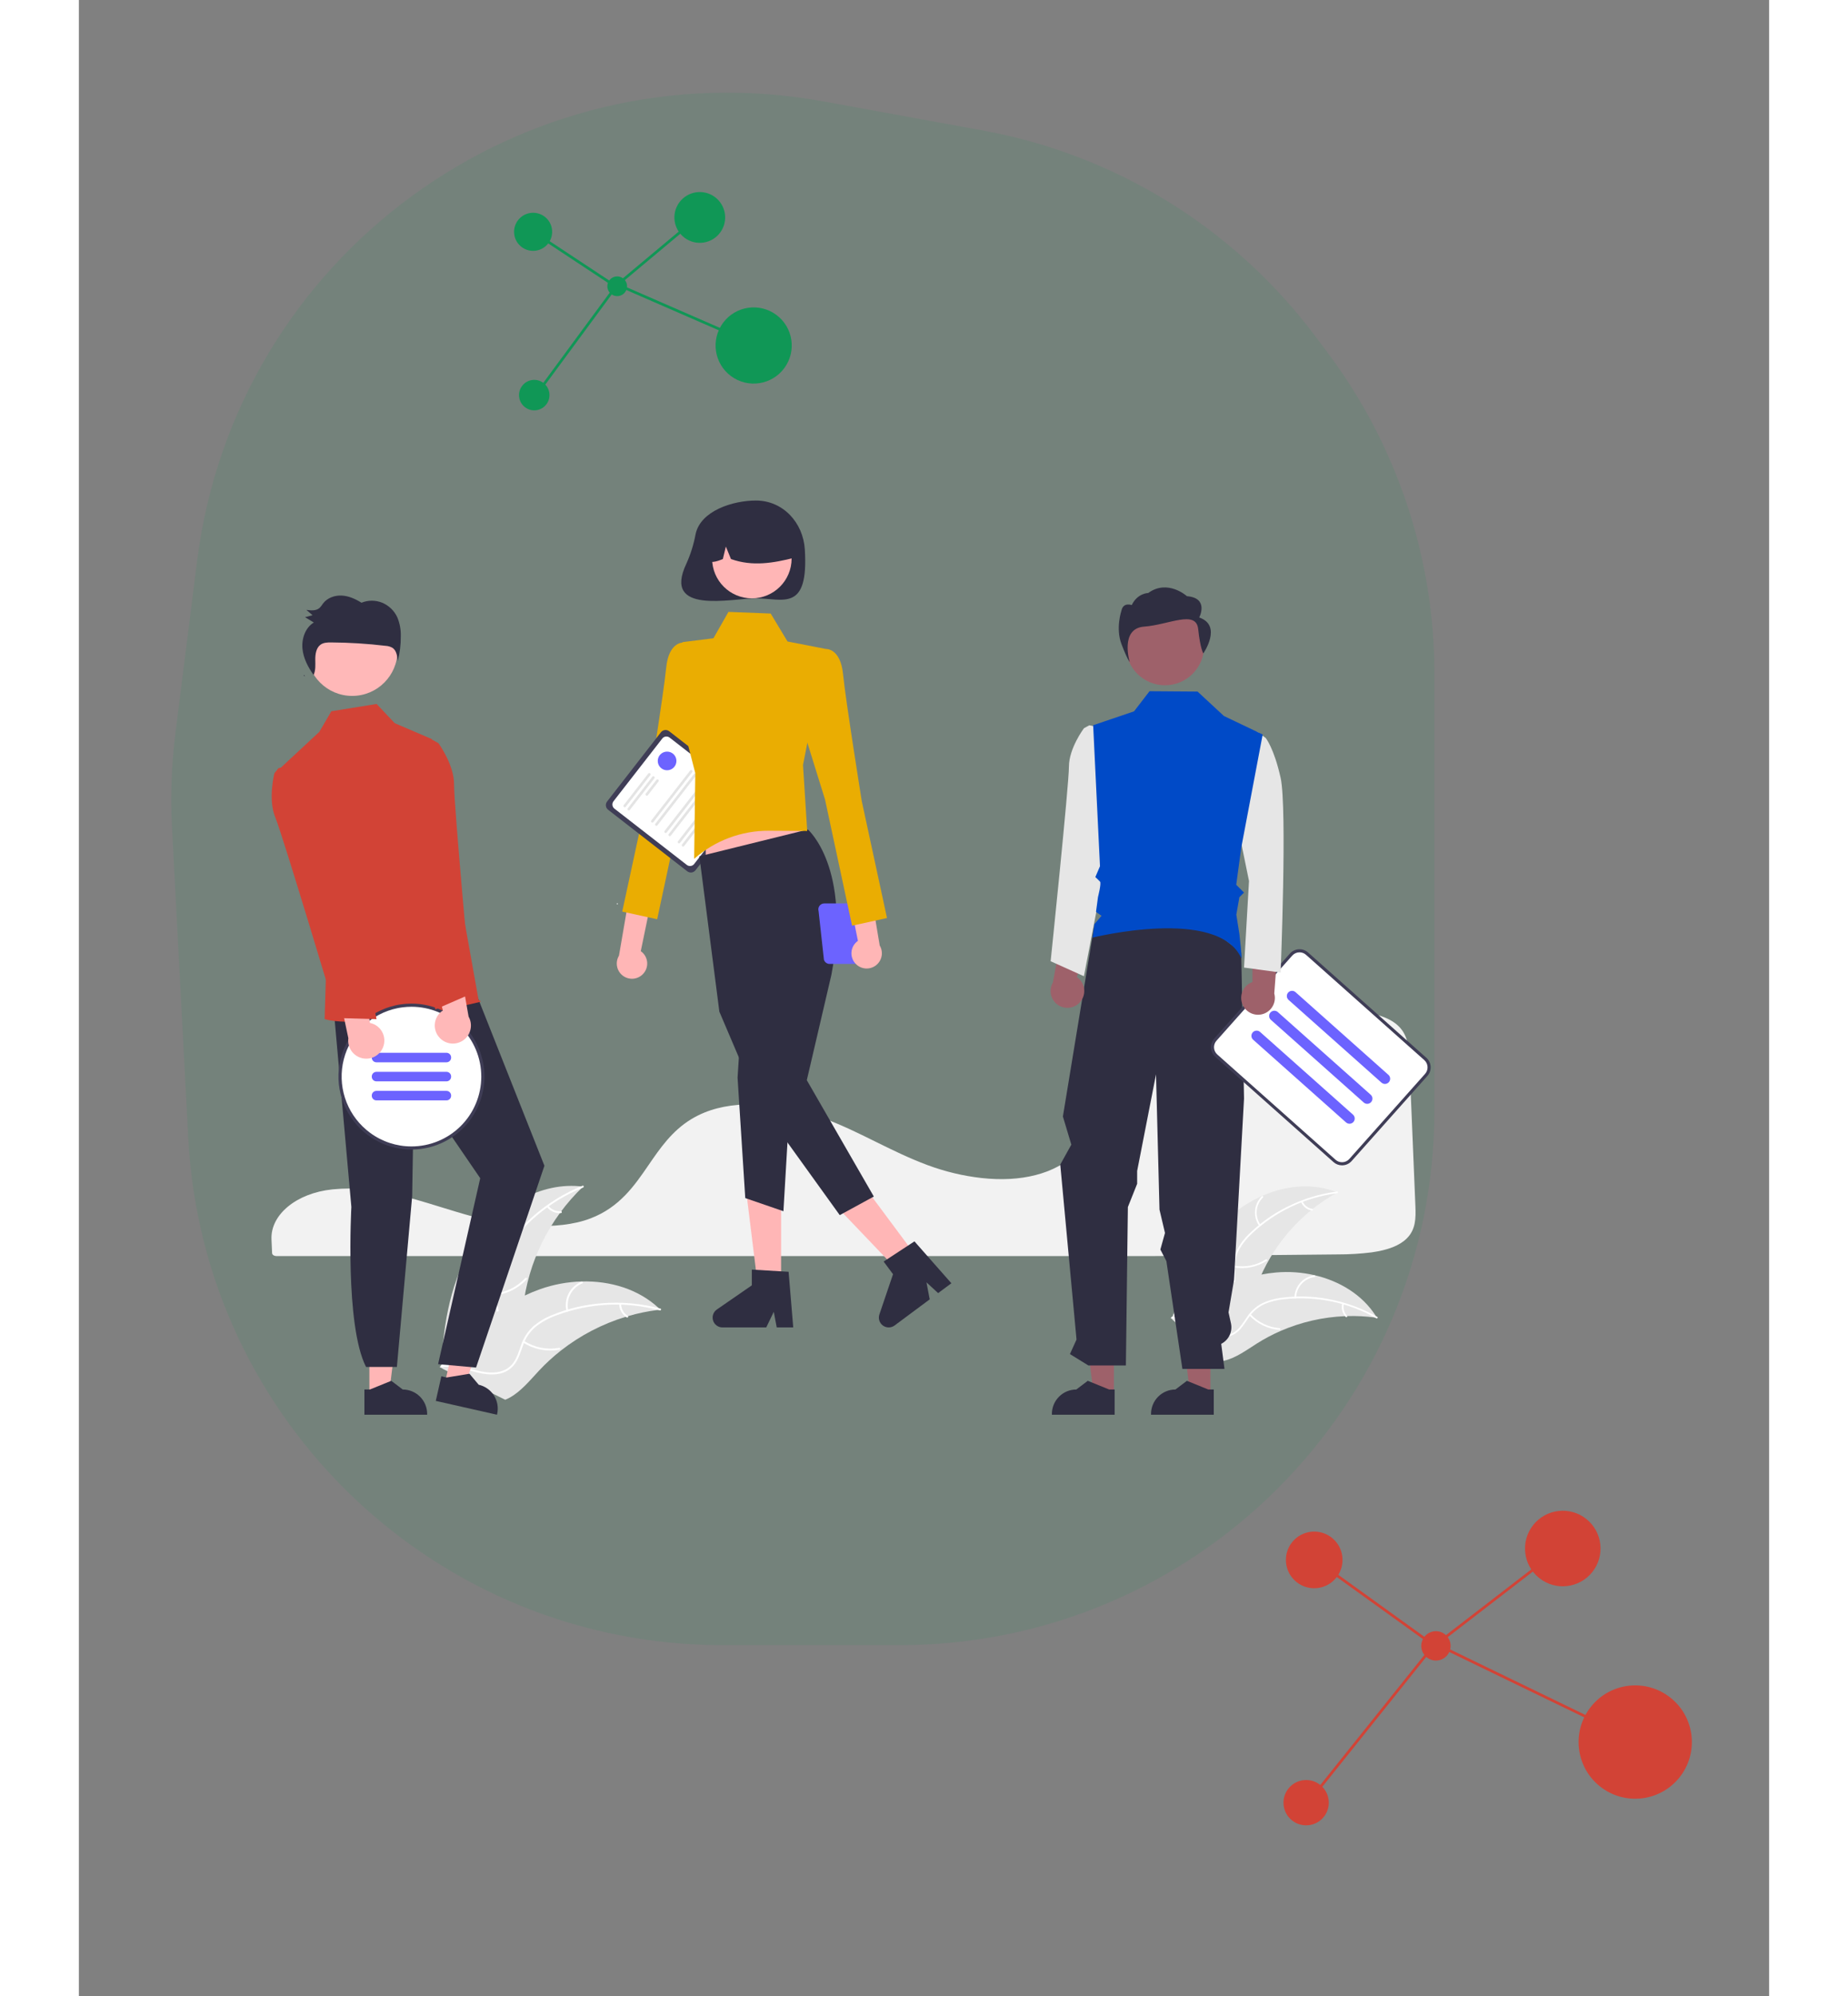 <svg width="716" height="773" viewBox="0 0 316 373" fill="none" xmlns="http://www.w3.org/2000/svg">
<rect x="0" y="0" width="316" height="373" fill="#808080" stroke="none"/>
<path d="M120.311 307.433C67.116 307.433 23.231 265.788 20.448 212.666L17.408 154.666C17.098 148.75 17.315 142.819 18.055 136.941L22.096 104.845C29.266 47.9 82.791 8.662 139.254 18.959L169.048 24.393C193.798 28.907 215.937 42.584 231.051 62.697L233.374 65.788C246.391 83.111 253.429 104.193 253.429 125.862L253.429 207.433C253.429 262.661 208.658 307.433 153.429 307.433H120.311Z" fill="#109756" fill-opacity="0.1"/>
<g clip-path="url(#clip0_87_1252)">
<path d="M50.576 222.104C49.548 222.104 48.517 222.153 47.511 222.254L47.364 222.268C40.69 222.96 35.808 226.974 36.008 231.605L36.047 232.442C36.073 232.971 36.1 233.54 36.123 234.172C36.135 234.483 36.497 234.722 36.948 234.722H201.128C212.703 234.64 224.237 234.536 235.406 234.414C237.501 234.419 239.594 234.292 241.677 234.033C244.781 233.602 246.936 232.748 248.264 231.423C249.916 229.779 249.969 227.708 249.869 225.369C249.665 220.647 249.463 215.685 249.262 210.739C249.084 206.379 248.907 202.032 248.73 197.869C248.62 195.399 248.377 193.219 246.501 191.552C244.467 189.75 240.759 188.837 235.478 188.837C235.414 188.837 235.35 188.837 235.286 188.837C218.736 188.906 202.337 195.578 194.48 205.44C193.576 206.576 192.732 207.792 191.917 208.968C190.712 210.705 189.467 212.501 187.981 214.107C187.176 214.989 186.306 215.784 185.38 216.484C185.316 216.536 185.243 216.591 185.166 216.644C184.989 216.779 184.805 216.909 184.625 217.025C183.571 217.738 182.46 218.33 181.309 218.792L181.192 218.838C181.105 218.875 181.01 218.912 180.915 218.945C180.25 219.195 179.559 219.412 178.867 219.587C175.872 220.361 172.466 220.546 168.745 220.138C165.328 219.753 161.955 218.947 158.682 217.733C155.236 216.456 152.011 214.864 148.891 213.325C147.521 212.648 146.104 211.949 144.689 211.287C144.423 211.162 144.161 211.04 143.896 210.918C142.167 210.128 140.6 209.476 139.105 208.924C135.401 207.551 131.567 206.718 127.689 206.445C123.572 206.18 119.945 206.679 116.91 207.922C116.073 208.264 115.258 208.676 114.472 209.154C110.877 211.343 108.661 214.573 106.518 217.698C103.852 221.584 101.095 225.602 95.652 227.686C89.37 230.092 80.202 229.092 73.715 227.354C71.676 226.807 69.639 226.178 67.669 225.57C66.873 225.324 66.077 225.08 65.281 224.838C63.715 224.364 62.434 224.001 61.248 223.694L60.873 223.596C60.665 223.543 60.456 223.49 60.243 223.44C58.835 223.093 57.524 222.82 56.233 222.606L55.927 222.553C55.315 222.459 54.742 222.38 54.181 222.314L53.956 222.288C52.856 222.165 51.717 222.104 50.576 222.104Z" fill="#F2F2F2"/>
<path d="M215.137 227.412C220.528 222.556 228.547 220.114 235.274 222.837C228.374 226.666 223.051 232.811 220.248 240.186C219.177 243.034 218.282 246.312 215.648 247.837C214.01 248.786 211.971 248.832 210.133 248.374C208.295 247.916 206.611 246.998 204.95 246.089L204.477 246.079C206.599 239.141 209.745 232.268 215.137 227.412Z" fill="#E6E6E6"/>
<path d="M235.236 222.984C229.278 223.754 223.715 226.38 219.336 230.49C218.377 231.358 217.562 232.372 216.919 233.494C216.328 234.607 216.046 235.858 216.103 237.117C216.132 238.291 216.298 239.49 216.041 240.651C215.901 241.244 215.636 241.8 215.266 242.283C214.895 242.766 214.427 243.166 213.891 243.456C212.574 244.212 211.065 244.45 209.58 244.632C207.932 244.834 206.216 245.018 204.79 245.942C204.617 246.054 204.453 245.779 204.626 245.667C207.108 244.06 210.249 244.645 212.919 243.572C214.164 243.071 215.266 242.192 215.656 240.863C215.998 239.701 215.828 238.465 215.788 237.276C215.715 236.049 215.943 234.822 216.454 233.704C217.037 232.553 217.812 231.51 218.746 230.618C220.816 228.579 223.194 226.877 225.792 225.576C228.75 224.075 231.943 223.09 235.233 222.665C235.437 222.638 235.438 222.958 235.236 222.984Z" fill="white"/>
<path d="M220.668 229.084C220.078 228.256 219.802 227.245 219.888 226.232C219.975 225.219 220.419 224.27 221.141 223.554C221.287 223.41 221.519 223.631 221.372 223.775C220.698 224.441 220.285 225.325 220.206 226.268C220.127 227.212 220.389 228.152 220.943 228.92C221.063 229.087 220.788 229.25 220.668 229.084Z" fill="white"/>
<path d="M216.01 236.523C218.057 236.886 220.166 236.464 221.916 235.341C222.089 235.23 222.253 235.504 222.08 235.616C220.257 236.78 218.061 237.215 215.932 236.833C215.729 236.796 215.808 236.487 216.01 236.523Z" fill="white"/>
<path d="M228.776 224.498C228.938 224.866 229.188 225.188 229.505 225.435C229.822 225.682 230.195 225.847 230.592 225.914C230.795 225.948 230.715 226.258 230.513 226.224C230.076 226.148 229.664 225.965 229.313 225.693C228.962 225.421 228.684 225.066 228.502 224.662C228.481 224.625 228.476 224.582 228.486 224.541C228.496 224.5 228.522 224.465 228.557 224.442C228.593 224.421 228.637 224.415 228.678 224.425C228.719 224.435 228.754 224.461 228.776 224.498Z" fill="white"/>
<path d="M242.681 246.256C242.553 246.238 242.426 246.221 242.296 246.205C240.58 245.977 238.848 245.889 237.118 245.942C236.984 245.944 236.848 245.948 236.715 245.954C232.547 246.125 228.448 247.068 224.625 248.735C223.104 249.4 221.636 250.18 220.233 251.067C218.297 252.293 216.295 253.776 214.13 254.276C213.904 254.33 213.676 254.371 213.446 254.398L204.501 246.656C204.489 246.628 204.476 246.602 204.464 246.574L204.093 246.281C204.162 246.231 204.235 246.179 204.304 246.129C204.344 246.099 204.386 246.071 204.426 246.041C204.453 246.022 204.48 246.003 204.504 245.984C204.513 245.978 204.522 245.971 204.529 245.967C204.553 245.948 204.577 245.933 204.599 245.916C205.005 245.629 205.413 245.344 205.825 245.061C205.827 245.059 205.827 245.059 205.831 245.059C208.946 242.874 212.309 241.067 215.851 239.675C215.957 239.635 216.065 239.592 216.175 239.556C217.77 238.963 219.41 238.502 221.08 238.176C221.995 238.001 222.919 237.872 223.847 237.79C226.245 237.583 228.661 237.754 231.006 238.297C235.681 239.38 239.958 241.946 242.49 245.948C242.555 246.05 242.618 246.151 242.681 246.256Z" fill="#E6E6E6"/>
<path d="M242.562 246.352C237.342 243.381 231.318 242.13 225.346 242.776C224.058 242.892 222.796 243.211 221.607 243.72C220.465 244.253 219.486 245.082 218.773 246.121C218.089 247.077 217.5 248.133 216.595 248.906C216.126 249.295 215.58 249.58 214.993 249.743C214.406 249.906 213.791 249.943 213.189 249.851C211.682 249.663 210.333 248.945 209.038 248.197C207.601 247.366 206.12 246.48 204.424 246.359C204.219 246.345 204.254 246.027 204.459 246.042C207.409 246.252 209.565 248.609 212.343 249.359C213.639 249.709 215.048 249.67 216.16 248.844C217.133 248.121 217.741 247.032 218.426 246.059C219.106 245.035 220.028 244.193 221.109 243.607C222.268 243.04 223.515 242.673 224.798 242.523C227.679 242.141 230.602 242.213 233.461 242.738C236.727 243.319 239.87 244.454 242.752 246.095C242.931 246.196 242.74 246.453 242.562 246.352Z" fill="white"/>
<path d="M227.257 242.455C227.284 241.438 227.673 240.465 228.352 239.708C229.031 238.952 229.957 238.461 230.965 238.324C231.169 238.297 231.221 238.613 231.016 238.64C230.078 238.765 229.215 239.223 228.584 239.929C227.953 240.634 227.595 241.543 227.575 242.489C227.57 242.695 227.252 242.659 227.257 242.455Z" fill="white"/>
<path d="M219.057 245.591C220.473 247.113 222.411 248.045 224.484 248.202C224.689 248.217 224.655 248.535 224.45 248.519C222.292 248.352 220.278 247.378 218.807 245.792C218.667 245.64 218.917 245.441 219.057 245.591Z" fill="white"/>
<path d="M236.493 243.673C236.4 244.064 236.406 244.471 236.51 244.86C236.614 245.248 236.813 245.604 237.089 245.896C237.231 246.046 236.981 246.245 236.84 246.097C236.537 245.772 236.318 245.379 236.202 244.95C236.086 244.522 236.077 244.071 236.175 243.638C236.181 243.597 236.202 243.559 236.235 243.532C236.268 243.506 236.309 243.493 236.351 243.496C236.393 243.501 236.432 243.522 236.458 243.555C236.485 243.588 236.497 243.63 236.493 243.673Z" fill="white"/>
<path d="M74.002 232.241C78.417 225.548 86.314 220.707 94.266 221.749C87.952 227.763 83.97 235.816 83.024 244.482C82.671 247.826 82.627 251.582 80.234 253.945C78.746 255.415 76.578 256.032 74.485 256.053C72.392 256.074 70.335 255.561 68.305 255.05L67.797 255.17C68.136 247.161 69.588 238.935 74.002 232.241Z" fill="#E6E6E6"/>
<path d="M94.267 221.917C88.11 224.397 82.89 228.753 79.35 234.366C78.567 235.561 77.977 236.872 77.602 238.251C77.28 239.606 77.327 241.022 77.737 242.352C78.096 243.601 78.606 244.836 78.655 246.15C78.669 246.823 78.542 247.491 78.28 248.111C78.018 248.731 77.628 249.288 77.136 249.747C75.938 250.922 74.39 251.597 72.853 252.204C71.146 252.879 69.362 253.552 68.094 254.937C67.94 255.105 67.688 254.857 67.842 254.689C70.049 252.279 73.572 252.032 76.128 250.142C77.321 249.26 78.255 248.013 78.302 246.483C78.344 245.146 77.818 243.871 77.445 242.61C77.025 241.318 76.928 239.943 77.162 238.605C77.466 237.212 78.005 235.88 78.755 234.667C80.401 231.91 82.471 229.429 84.888 227.315C87.634 224.887 90.775 222.946 94.175 221.576C94.385 221.491 94.476 221.833 94.267 221.917Z" fill="white"/>
<path d="M80.384 232.492C79.522 231.77 78.945 230.766 78.756 229.659C78.566 228.551 78.777 227.412 79.35 226.446C79.467 226.251 79.776 226.423 79.659 226.618C79.124 227.517 78.927 228.578 79.106 229.609C79.284 230.64 79.825 231.573 80.632 232.24C80.807 232.385 80.558 232.636 80.384 232.492Z" fill="white"/>
<path d="M77.472 241.743C79.763 241.562 81.901 240.524 83.46 238.837C83.614 238.67 83.866 238.918 83.712 239.085C82.086 240.838 79.859 241.913 77.475 242.097C77.248 242.114 77.246 241.761 77.472 241.743Z" fill="white"/>
<path d="M87.779 225.332C88.055 225.68 88.412 225.955 88.82 226.132C89.228 226.308 89.673 226.38 90.115 226.342C90.342 226.322 90.343 226.676 90.118 226.696C89.629 226.736 89.137 226.655 88.686 226.461C88.235 226.267 87.839 225.966 87.531 225.584C87.499 225.55 87.481 225.505 87.481 225.459C87.481 225.413 87.498 225.368 87.529 225.334C87.562 225.301 87.607 225.282 87.654 225.281C87.701 225.281 87.746 225.299 87.779 225.332Z" fill="white"/>
<path d="M108.706 244.736C108.565 244.753 108.424 244.769 108.281 244.789C106.382 245.022 104.505 245.41 102.669 245.948C102.527 245.987 102.383 246.029 102.241 246.072C97.832 247.414 93.71 249.563 90.085 252.409C88.643 253.543 87.29 254.785 86.037 256.124C84.307 257.974 82.578 260.117 80.402 261.253C80.176 261.374 79.943 261.482 79.704 261.574L67.983 255.781C67.963 255.755 67.941 255.731 67.921 255.704L67.442 255.494C67.502 255.421 67.566 255.346 67.626 255.272C67.66 255.229 67.697 255.188 67.732 255.145C67.755 255.117 67.779 255.089 67.799 255.062C67.807 255.052 67.815 255.043 67.822 255.036C67.842 255.01 67.863 254.987 67.882 254.963C68.236 254.542 68.594 254.124 68.955 253.707C68.957 253.704 68.957 253.704 68.961 253.703C71.723 250.534 74.774 247.568 78.179 245.158C78.281 245.086 78.385 245.011 78.493 244.941C80.034 243.864 81.66 242.914 83.355 242.101C84.285 241.659 85.237 241.265 86.207 240.919C88.714 240.03 91.346 239.541 94.005 239.47C99.307 239.329 104.594 240.884 108.417 244.46C108.515 244.552 108.61 244.642 108.706 244.736Z" fill="#E6E6E6"/>
<path d="M108.606 244.872C102.196 243.146 95.405 243.483 89.198 245.835C87.852 246.317 86.591 247.009 85.461 247.884C84.388 248.772 83.573 249.931 83.099 251.241C82.633 252.453 82.297 253.747 81.544 254.825C81.151 255.371 80.646 255.827 80.064 256.165C79.481 256.502 78.834 256.713 78.165 256.783C76.501 257 74.858 256.607 73.265 256.167C71.496 255.678 69.666 255.143 67.819 255.485C67.595 255.527 67.544 255.177 67.767 255.136C70.981 254.54 73.943 256.462 77.123 256.491C78.606 256.505 80.103 256.072 81.062 254.879C81.901 253.836 82.249 252.502 82.71 251.27C83.153 249.986 83.904 248.83 84.897 247.902C85.979 246.973 87.211 246.234 88.541 245.717C91.516 244.507 94.663 243.771 97.867 243.538C101.521 243.251 105.198 243.591 108.738 244.544C108.957 244.603 108.824 244.93 108.606 244.872Z" fill="white"/>
<path d="M91.152 244.96C90.898 243.865 91.043 242.716 91.558 241.718C92.074 240.72 92.928 239.938 93.968 239.511C94.179 239.425 94.322 239.748 94.111 239.834C93.142 240.23 92.347 240.959 91.868 241.889C91.389 242.82 91.26 243.891 91.501 244.908C91.554 245.13 91.204 245.18 91.152 244.96Z" fill="white"/>
<path d="M83.255 250.595C85.193 251.828 87.525 252.286 89.786 251.878C90.01 251.837 90.061 252.186 89.838 252.227C87.484 252.648 85.058 252.167 83.044 250.879C82.852 250.756 83.064 250.473 83.255 250.595Z" fill="white"/>
<path d="M101.369 243.694C101.379 244.138 101.499 244.573 101.718 244.959C101.938 245.345 102.25 245.671 102.626 245.907C102.819 246.027 102.607 246.31 102.415 246.19C102.001 245.928 101.657 245.568 101.413 245.141C101.17 244.715 101.035 244.236 101.02 243.746C101.014 243.7 101.027 243.653 101.055 243.616C101.082 243.579 101.123 243.553 101.169 243.545C101.215 243.539 101.262 243.551 101.3 243.578C101.337 243.606 101.362 243.648 101.369 243.694Z" fill="white"/>
<path d="M105.421 182.062C105.714 181.77 105.939 181.418 106.082 181.031C106.224 180.643 106.279 180.229 106.244 179.817C106.208 179.405 106.083 179.007 105.877 178.649C105.671 178.291 105.388 177.983 105.05 177.745L109.664 155.426L104.686 156.996L100.974 178.588C100.613 179.183 100.483 179.889 100.609 180.573C100.734 181.257 101.106 181.871 101.654 182.299C102.202 182.727 102.888 182.94 103.583 182.896C104.277 182.852 104.931 182.555 105.421 182.062Z" fill="#FFB6B6"/>
<path d="M116.086 122.401L113.002 120.074C113.002 120.074 110.282 119.882 109.8 124.785C109.319 129.688 106.302 148.506 106.302 148.506L101.584 170.35L108.115 171.783L113.169 148.21L118.228 131.947L116.086 122.401Z" fill="#EAAD02"/>
<path d="M113.737 162.819L98.946 151.324C98.716 151.144 98.566 150.881 98.529 150.591C98.493 150.302 98.573 150.009 98.752 149.779L108.816 136.842C108.996 136.611 109.259 136.462 109.549 136.426C109.839 136.389 110.131 136.469 110.362 136.648L125.153 148.144C125.383 148.323 125.533 148.587 125.569 148.877C125.605 149.166 125.525 149.459 125.346 149.689L115.283 162.626C115.103 162.856 114.839 163.006 114.55 163.042C114.26 163.079 113.967 162.998 113.737 162.819Z" fill="#3F3D56"/>
<path d="M113.656 161.63L100.119 151.11C99.915 150.95 99.782 150.716 99.75 150.459C99.718 150.202 99.789 149.942 99.948 149.737L109.071 138.01C109.23 137.805 109.464 137.672 109.722 137.64C109.979 137.608 110.238 137.679 110.443 137.838L123.979 148.358C124.184 148.518 124.317 148.752 124.349 149.009C124.381 149.266 124.31 149.526 124.151 149.73L115.028 161.458C114.869 161.663 114.635 161.796 114.377 161.828C114.12 161.86 113.86 161.789 113.656 161.63Z" fill="white"/>
<path d="M101.894 150.811C101.843 150.771 101.81 150.713 101.802 150.649C101.794 150.584 101.811 150.519 101.851 150.468L106.453 144.552C106.493 144.501 106.552 144.467 106.616 144.459C106.648 144.455 106.68 144.458 106.711 144.466C106.742 144.475 106.771 144.489 106.797 144.509C106.822 144.529 106.843 144.553 106.859 144.581C106.875 144.609 106.885 144.64 106.889 144.672C106.893 144.703 106.891 144.736 106.882 144.767C106.874 144.798 106.859 144.827 106.84 144.852L102.237 150.768C102.197 150.819 102.139 150.853 102.075 150.861C102.01 150.869 101.945 150.851 101.894 150.811Z" fill="#E4E4E4"/>
<path d="M102.657 151.404C102.606 151.364 102.572 151.306 102.564 151.241C102.556 151.177 102.574 151.112 102.614 151.061L107.216 145.145C107.256 145.093 107.314 145.06 107.379 145.052C107.443 145.044 107.508 145.062 107.559 145.102C107.611 145.142 107.644 145.2 107.652 145.264C107.66 145.329 107.642 145.394 107.602 145.445L103 151.361C102.96 151.412 102.902 151.445 102.837 151.453C102.773 151.462 102.708 151.444 102.657 151.404Z" fill="#E4E4E4"/>
<path d="M106.027 148.645C105.976 148.605 105.943 148.547 105.935 148.482C105.926 148.418 105.944 148.353 105.984 148.302L107.979 145.738C107.999 145.712 108.023 145.691 108.051 145.675C108.079 145.659 108.11 145.649 108.142 145.645C108.174 145.641 108.206 145.643 108.237 145.652C108.268 145.66 108.297 145.675 108.322 145.694C108.348 145.714 108.369 145.739 108.385 145.766C108.401 145.794 108.411 145.825 108.415 145.857C108.419 145.889 108.417 145.921 108.408 145.952C108.399 145.983 108.385 146.012 108.365 146.038L106.37 148.602C106.33 148.653 106.272 148.687 106.207 148.695C106.143 148.703 106.078 148.685 106.027 148.645Z" fill="#E4E4E4"/>
<path d="M107.055 153.678C107.004 153.638 106.971 153.58 106.963 153.515C106.955 153.451 106.973 153.386 107.012 153.335L114.278 143.995C114.298 143.969 114.322 143.948 114.35 143.932C114.378 143.916 114.409 143.906 114.441 143.902C114.472 143.898 114.505 143.901 114.536 143.909C114.567 143.918 114.596 143.932 114.621 143.952C114.646 143.972 114.668 143.996 114.683 144.024C114.699 144.052 114.71 144.083 114.714 144.114C114.718 144.146 114.715 144.179 114.707 144.21C114.698 144.24 114.684 144.269 114.664 144.295L107.398 153.635C107.359 153.686 107.3 153.719 107.236 153.727C107.171 153.735 107.106 153.718 107.055 153.678Z" fill="#E4E4E4"/>
<path d="M107.818 154.271C107.767 154.231 107.734 154.172 107.726 154.108C107.717 154.044 107.735 153.979 107.775 153.928L115.041 144.588C115.06 144.562 115.085 144.541 115.113 144.525C115.141 144.509 115.171 144.499 115.203 144.495C115.235 144.491 115.267 144.493 115.298 144.502C115.329 144.51 115.358 144.525 115.384 144.545C115.409 144.564 115.43 144.589 115.446 144.617C115.462 144.645 115.472 144.675 115.476 144.707C115.48 144.739 115.478 144.771 115.469 144.802C115.461 144.833 115.446 144.862 115.427 144.888L108.161 154.228C108.121 154.279 108.063 154.312 107.998 154.32C107.934 154.328 107.869 154.31 107.818 154.271Z" fill="#E4E4E4"/>
<path d="M109.549 155.616C109.498 155.577 109.465 155.518 109.457 155.454C109.449 155.39 109.467 155.325 109.506 155.273L116.772 145.933C116.792 145.908 116.816 145.887 116.844 145.871C116.872 145.855 116.903 145.845 116.935 145.841C116.967 145.837 116.999 145.839 117.03 145.848C117.061 145.856 117.09 145.871 117.115 145.89C117.141 145.91 117.162 145.935 117.178 145.963C117.193 145.99 117.204 146.021 117.208 146.053C117.212 146.085 117.209 146.117 117.201 146.148C117.192 146.179 117.178 146.208 117.158 146.233L109.893 155.574C109.853 155.625 109.794 155.658 109.73 155.666C109.666 155.674 109.601 155.656 109.549 155.616Z" fill="#E4E4E4"/>
<path d="M110.312 156.209C110.261 156.169 110.228 156.111 110.22 156.047C110.212 155.982 110.229 155.917 110.269 155.866L117.535 146.526C117.554 146.501 117.579 146.48 117.607 146.464C117.635 146.448 117.666 146.438 117.697 146.434C117.729 146.43 117.762 146.432 117.793 146.441C117.824 146.449 117.853 146.464 117.878 146.483C117.903 146.503 117.924 146.527 117.94 146.555C117.956 146.583 117.966 146.614 117.97 146.646C117.974 146.678 117.972 146.71 117.964 146.741C117.955 146.772 117.941 146.801 117.921 146.826L110.655 156.166C110.615 156.217 110.557 156.251 110.493 156.259C110.428 156.267 110.363 156.249 110.312 156.209Z" fill="#E4E4E4"/>
<path d="M112.044 157.555C111.992 157.515 111.959 157.457 111.951 157.392C111.943 157.328 111.961 157.263 112.001 157.212L119.266 147.872C119.286 147.847 119.31 147.825 119.338 147.809C119.366 147.794 119.397 147.783 119.429 147.779C119.461 147.775 119.493 147.778 119.524 147.786C119.555 147.795 119.584 147.809 119.609 147.829C119.635 147.849 119.656 147.873 119.672 147.901C119.688 147.929 119.698 147.96 119.702 147.992C119.706 148.023 119.704 148.056 119.695 148.087C119.686 148.118 119.672 148.147 119.652 148.172L112.387 157.512C112.347 157.563 112.288 157.596 112.224 157.604C112.16 157.613 112.095 157.595 112.044 157.555Z" fill="#E4E4E4"/>
<path d="M112.807 158.148C112.756 158.108 112.722 158.05 112.714 157.985C112.706 157.921 112.724 157.856 112.764 157.805L120.029 148.465C120.069 148.414 120.128 148.381 120.192 148.373C120.256 148.365 120.321 148.383 120.372 148.422C120.423 148.462 120.456 148.52 120.465 148.585C120.473 148.649 120.455 148.714 120.415 148.765L113.15 158.105C113.11 158.156 113.052 158.189 112.987 158.197C112.923 158.205 112.858 158.188 112.807 158.148Z" fill="#E4E4E4"/>
<path d="M100.663 168.995C100.719 168.995 100.764 168.95 100.764 168.895C100.764 168.839 100.719 168.794 100.663 168.794C100.608 168.794 100.563 168.839 100.563 168.895C100.563 168.95 100.608 168.995 100.663 168.995Z" fill="white"/>
<path d="M115.293 99.845C114.94 101.742 114.361 103.589 113.568 105.348C109.029 114.945 121.955 111.817 126.574 111.817C131.625 111.817 136.457 114.472 135.719 102.676C135.404 97.638 131.625 93.536 126.574 93.536C122.26 93.536 116.195 95.453 115.293 99.845Z" fill="#2F2E41"/>
<path d="M131.282 240.607H126.979L124.931 224.017H131.282V240.607Z" fill="#FFB6B6"/>
<path d="M133.553 248.06H130.467L129.916 245.147L128.506 248.06H120.321C119.929 248.06 119.547 247.934 119.231 247.702C118.915 247.47 118.682 247.142 118.565 246.768C118.448 246.394 118.454 245.992 118.582 245.621C118.71 245.25 118.953 244.93 119.276 244.707L125.812 240.195V237.251L132.686 237.662L133.553 248.06Z" fill="#2F2E41"/>
<path d="M156.846 235.179L153.393 237.746L141.846 225.655L146.942 221.867L156.846 235.179Z" fill="#FFB6B6"/>
<path d="M163.117 239.805L160.641 241.645L158.461 239.637L159.067 242.815L152.5 247.697C152.185 247.931 151.803 248.058 151.411 248.06C151.019 248.062 150.636 247.939 150.319 247.708C150.002 247.477 149.767 247.151 149.648 246.777C149.53 246.404 149.534 246.002 149.66 245.63L152.211 238.112L150.453 235.749L156.215 231.978L163.117 239.805Z" fill="#2F2E41"/>
<path d="M117.189 164.255L137.615 161.075L133.553 148.861H117.189V164.255Z" fill="#FFB6B6"/>
<path d="M136.292 155.012C136.292 155.012 144.456 162.063 140.689 182.162L136.09 201.856L148.62 223.599L142.249 227.073L126.809 205.622L119.743 189.056L116.006 160.022L136.292 155.012Z" fill="#2F2E41"/>
<path d="M123.638 193.777L123.146 201.379L124.584 223.889L131.721 226.345L133.072 203.281L123.638 193.777Z" fill="#2F2E41"/>
<path d="M121.443 114.347L129.339 114.655L132.486 119.876L139.665 121.277L135.379 142.95L136.167 155.286L129.019 155.242C123.867 155.211 118.884 157.082 115.028 160.496L115.241 144.483L112.167 132.53L112.858 119.996L118.633 119.274L121.443 114.347Z" fill="#EAAD02"/>
<path d="M125.818 111.815C129.922 111.815 133.249 108.489 133.249 104.387C133.249 100.285 129.922 96.959 125.818 96.959C121.714 96.959 118.387 100.285 118.387 104.387C118.387 108.489 121.714 111.815 125.818 111.815Z" fill="#FFB6B6"/>
<path d="M120.771 96.816C122.073 96.022 123.565 95.593 125.09 95.573C126.615 95.553 128.117 95.942 129.44 96.701C130.762 97.46 131.856 98.56 132.608 99.887C133.36 101.213 133.741 102.717 133.712 104.241C129.926 105.191 125.948 105.918 121.91 104.468L120.956 102.135L120.394 104.47C119.164 104.972 117.931 105.397 116.699 104.465C116.648 102.945 116.998 101.439 117.713 100.097C118.427 98.754 119.482 97.623 120.771 96.816Z" fill="#2F2E41"/>
<path d="M138.291 170.261L139.292 179.348C139.362 179.575 139.503 179.773 139.694 179.914C139.885 180.055 140.116 180.131 140.353 180.131H144.971C145.208 180.131 145.439 180.055 145.63 179.914C145.821 179.773 145.962 179.575 146.031 179.348L146.861 172.383C147.1 172.501 147.364 172.56 147.631 172.555C147.898 172.551 148.16 172.483 148.395 172.358C148.63 172.232 148.833 172.053 148.985 171.834C149.138 171.616 149.236 171.364 149.272 171.1C149.309 170.836 149.282 170.567 149.194 170.315C149.106 170.063 148.959 169.836 148.766 169.652C148.573 169.468 148.339 169.332 148.083 169.256C147.828 169.18 147.558 169.166 147.296 169.215C147.192 169.092 147.063 168.994 146.918 168.927C146.772 168.86 146.614 168.825 146.454 168.826H139.351C139.178 168.826 139.007 168.866 138.852 168.945C138.696 169.023 138.562 169.136 138.459 169.276C138.356 169.416 138.287 169.577 138.257 169.749C138.228 169.92 138.24 170.095 138.291 170.261ZM147.006 171.912L147.514 170.261C147.573 170.071 147.579 169.868 147.531 169.674C147.553 169.673 147.573 169.668 147.595 169.668C147.914 169.668 148.22 169.794 148.446 170.02C148.672 170.245 148.798 170.551 148.798 170.87C148.798 171.189 148.672 171.495 148.446 171.721C148.22 171.946 147.914 172.073 147.595 172.073C147.388 172.072 147.185 172.016 147.006 171.912Z" fill="#6C63FF"/>
<path d="M145.254 180.137C144.962 179.845 144.739 179.492 144.598 179.103C144.458 178.714 144.405 178.3 144.443 177.889C144.48 177.477 144.607 177.079 144.815 176.722C145.023 176.365 145.307 176.059 145.647 175.823L141.146 153.481L146.116 155.075L149.718 176.686C150.076 177.283 150.203 177.99 150.074 178.673C149.945 179.356 149.57 179.969 149.02 180.394C148.469 180.819 147.782 181.028 147.088 180.981C146.394 180.934 145.741 180.634 145.254 180.137Z" fill="#FFB6B6"/>
<path d="M136.582 123.604L139.665 121.277C139.665 121.277 142.385 121.084 142.867 125.988C143.349 130.891 146.365 149.709 146.365 149.709L151.083 171.553L144.552 172.986L139.498 149.413L134.439 133.149L136.582 123.604Z" fill="#EAAD02"/>
<path d="M109.97 143.942C110.934 143.942 111.715 143.161 111.715 142.197C111.715 141.234 110.934 140.453 109.97 140.453C109.006 140.453 108.224 141.234 108.224 142.197C108.224 143.161 109.006 143.942 109.97 143.942Z" fill="#6C63FF"/>
<path d="M54.311 260.847L57.948 260.847L59.679 246.822L54.31 246.823L54.311 260.847Z" fill="#FFB6B6"/>
<path d="M53.383 259.66L54.407 259.66L58.404 258.035L60.546 259.659C61.757 259.659 62.919 260.14 63.775 260.996C64.631 261.852 65.112 263.012 65.112 264.222V264.371L53.383 264.371L53.383 259.66Z" fill="#2F2E41"/>
<path d="M68.407 258.555L71.955 259.356L76.734 246.058L71.497 244.876L68.407 258.555Z" fill="#FFB6B6"/>
<path d="M67.764 257.193L68.762 257.419L73.02 256.714L74.751 258.77L74.752 258.77C75.933 259.037 76.959 259.762 77.606 260.785C78.252 261.808 78.466 263.046 78.199 264.227L78.166 264.371L66.726 261.789L67.764 257.193Z" fill="#2F2E41"/>
<path d="M47.652 188.708L50.941 225.545C50.941 225.545 49.709 247.66 53.686 255.443H59.453L62.309 223.526L62.667 202.103L75.033 220.176L67.157 254.921L74.256 255.555L87.036 217.849L72.995 182.452L47.652 188.708Z" fill="#2F2E41"/>
<path d="M51.097 130.046C55.782 130.046 59.58 126.25 59.58 121.567C59.58 116.884 55.782 113.088 51.097 113.088C46.412 113.088 42.614 116.884 42.614 121.567C42.614 126.25 46.412 130.046 51.097 130.046Z" fill="#FFB8B8"/>
<path d="M66.009 138.126L59.05 135.142L55.662 131.55L47.199 132.914L44.953 136.763L37.684 143.519L46.201 182.01L45.943 190.416C45.943 190.416 51.394 192.869 75.033 187.222C75.316 187.154 74.723 186.858 74.723 186.858L66.009 138.126Z" fill="#D24336"/>
<path d="M42.276 126.378C42.217 126.298 42.158 126.216 42.1 126.134C42.077 126.184 42.058 126.234 42.032 126.283L42.276 126.378Z" fill="#2F2E41"/>
<path d="M59.535 115.365C58.968 114.13 57.957 113.154 56.703 112.63C55.46 112.129 54.071 112.13 52.829 112.633C51.707 111.925 50.461 111.364 49.149 111.294C47.837 111.225 46.449 111.711 45.64 112.782C45.46 113.065 45.255 113.332 45.027 113.578C44.377 114.18 43.389 114.093 42.526 113.97C42.913 114.302 43.301 114.634 43.688 114.966C43.219 115.089 42.75 115.211 42.281 115.334C42.828 115.666 43.376 115.998 43.923 116.329C42.334 117.283 41.612 119.364 41.802 121.254C41.983 123.044 42.847 124.68 43.88 126.134C44.293 125.265 44.204 124.225 44.197 123.245C44.19 122.211 44.373 121.036 45.202 120.458C45.762 120.068 46.481 120.05 47.156 120.054C50.559 120.073 53.959 120.285 57.338 120.689C57.796 120.709 58.243 120.839 58.641 121.067C59.389 121.577 59.534 122.628 59.609 123.551C60.004 122.028 60.197 120.459 60.184 118.886C60.217 117.68 59.996 116.48 59.535 115.365Z" fill="#2F2E41"/>
<path d="M62.176 214.531C69.55 214.531 75.527 208.556 75.527 201.185C75.527 193.815 69.55 187.84 62.176 187.84C54.802 187.84 48.824 193.815 48.824 201.185C48.824 208.556 54.802 214.531 62.176 214.531Z" fill="white"/>
<path d="M62.176 187.543C61.49 187.543 60.804 187.595 60.126 187.697C59.779 187.748 59.441 187.813 59.105 187.893C56.642 188.461 54.385 189.701 52.586 191.476C50.787 193.251 49.517 195.491 48.917 197.945C48.318 200.4 48.412 202.972 49.19 205.376C49.968 207.78 51.398 209.921 53.323 211.56C53.551 211.752 53.782 211.939 54.023 212.117C55.755 213.408 57.769 214.269 59.899 214.63C62.029 214.991 64.215 214.841 66.276 214.193C68.337 213.544 70.214 212.416 71.754 210.9C73.293 209.385 74.451 207.526 75.131 205.476C75.811 203.426 75.994 201.244 75.666 199.109C75.337 196.975 74.507 194.949 73.242 193.198C71.977 191.447 70.314 190.021 68.39 189.038C66.466 188.055 64.337 187.543 62.176 187.543ZM62.176 214.235C59.4 214.238 56.697 213.351 54.462 211.705C54.219 211.527 53.984 211.343 53.756 211.147C51.881 209.567 50.49 207.49 49.742 205.155C48.995 202.82 48.92 200.322 49.528 197.947C50.136 195.572 51.401 193.417 53.178 191.728C54.956 190.038 57.173 188.884 59.577 188.397C59.909 188.329 60.242 188.276 60.58 188.234C61.109 188.169 61.642 188.136 62.176 188.136C65.638 188.136 68.959 189.511 71.407 191.958C73.856 194.405 75.231 197.725 75.231 201.185C75.231 204.646 73.856 207.965 71.407 210.413C68.959 212.86 65.638 214.235 62.176 214.235Z" fill="#3F3D56"/>
<path d="M55.627 198.516H68.725C69.204 198.516 69.593 198.128 69.593 197.648V197.605C69.593 197.126 69.204 196.737 68.725 196.737H55.627C55.147 196.737 54.758 197.126 54.758 197.605V197.648C54.758 198.128 55.147 198.516 55.627 198.516Z" fill="#6C63FF"/>
<path d="M55.627 202.075H68.725C69.204 202.075 69.593 201.686 69.593 201.207V201.164C69.593 200.685 69.204 200.296 68.725 200.296H55.627C55.147 200.296 54.758 200.685 54.758 201.164V201.207C54.758 201.686 55.147 202.075 55.627 202.075Z" fill="#6C63FF"/>
<path d="M55.627 205.634H68.725C69.204 205.634 69.593 205.245 69.593 204.766V204.723C69.593 204.243 69.204 203.855 68.725 203.855H55.627C55.147 203.855 54.758 204.243 54.758 204.723V204.766C54.758 205.245 55.147 205.634 55.627 205.634Z" fill="#6C63FF"/>
<path d="M211.55 260.394L207.736 260.394L205.921 245.689L211.551 245.689L211.55 260.394Z" fill="#9E616A"/>
<path d="M193.505 260.394L189.692 260.394L187.877 245.689L193.506 245.689L193.505 260.394Z" fill="#9E616A"/>
<path d="M193.64 264.371L181.911 264.371V264.222C181.911 263.012 182.392 261.852 183.248 260.996C184.104 260.14 185.266 259.659 186.476 259.659H186.477L188.619 258.035L192.616 259.66L193.64 259.66L193.64 264.371Z" fill="#2F2E41"/>
<path d="M212.174 264.371L200.445 264.371V264.222C200.445 263.012 200.926 261.852 201.782 260.996C202.638 260.14 203.799 259.659 205.01 259.659H205.01L207.153 258.035L211.15 259.66L212.174 259.66L212.174 264.371Z" fill="#2F2E41"/>
<path d="M189.764 173.363L183.968 208.644L185.545 213.902L183.475 217.625L186.515 250.326L185.281 253.041L188.729 255.167H195.744L196.117 225.563L197.85 221.216V218.821L201.377 200.769L202.027 226.049L203.053 230.403L202.191 233.502L203.317 235.674L206.309 255.812H214.176L213.568 251.127C214.253 250.78 214.803 250.215 215.133 249.522C215.462 248.828 215.551 248.045 215.386 247.295L214.935 245.242L215.962 239.17L217.831 205.296L217.304 177.964L208.102 170.93L189.764 173.363Z" fill="#2F2E41"/>
<path d="M203.053 128.059C207.09 128.059 210.362 124.788 210.362 120.753C210.362 116.718 207.09 113.447 203.053 113.447C199.017 113.447 195.745 116.718 195.745 120.753C195.745 124.788 199.017 128.059 203.053 128.059Z" fill="#9E616A"/>
<path d="M187.084 187.364C187.402 187.035 187.644 186.641 187.794 186.209C187.943 185.777 187.995 185.317 187.948 184.863C187.9 184.408 187.753 183.969 187.517 183.578C187.282 183.186 186.963 182.85 186.583 182.595L189.425 171.852L183.95 173.693L182.09 183.613C181.703 184.278 181.574 185.062 181.727 185.817C181.88 186.571 182.305 187.243 182.92 187.705C183.536 188.168 184.3 188.389 185.067 188.326C185.835 188.263 186.552 187.92 187.084 187.364Z" fill="#9E616A"/>
<path d="M190.075 135.783L188.9 135.539L187.897 136.094C187.897 136.094 185.098 139.826 185.098 143.247C185.098 146.667 181.675 179.631 181.675 179.631L187.897 182.429L192.875 156.618L190.075 135.783Z" fill="#E6E6E6"/>
<path d="M209.454 115.397C209.454 115.397 211.365 111.744 207.16 111.412C207.16 111.412 203.574 108.161 199.92 110.817C199.92 110.817 197.927 110.817 196.837 113.072C196.837 113.072 195.269 112.478 194.924 114.068C194.924 114.068 193.777 117.389 194.924 120.378C196.072 123.366 196.453 123.698 196.453 123.698C196.453 123.698 194.568 117.432 199.156 117.1C203.744 116.768 208.879 113.902 209.261 117.555C209.643 121.208 210.219 122.108 210.219 122.108C210.219 122.108 213.851 116.891 209.454 115.397Z" fill="#2F2E41"/>
<path d="M236.153 217.625C235.601 217.626 235.069 217.423 234.658 217.055L212.539 197.374C212.093 196.977 211.823 196.419 211.788 195.823C211.754 195.227 211.957 194.641 212.354 194.195L226.523 178.284C226.921 177.838 227.479 177.568 228.076 177.534C228.672 177.499 229.258 177.702 229.704 178.099L251.824 197.78C252.27 198.177 252.54 198.735 252.575 199.331C252.609 199.927 252.406 200.513 252.008 200.959L237.839 216.87C237.643 217.092 237.404 217.272 237.138 217.401C236.871 217.53 236.582 217.605 236.286 217.621C236.242 217.624 236.197 217.625 236.153 217.625Z" fill="white"/>
<path d="M236.152 217.77C235.565 217.771 234.998 217.555 234.561 217.163L212.442 197.482C211.968 197.059 211.681 196.465 211.644 195.831C211.607 195.197 211.823 194.573 212.245 194.098L226.415 178.187C226.838 177.713 227.432 177.426 228.067 177.389C228.702 177.352 229.325 177.569 229.8 177.99L251.92 197.672C252.395 198.094 252.682 198.688 252.719 199.323C252.756 199.957 252.539 200.581 252.116 201.056L237.947 216.967C237.738 217.202 237.484 217.394 237.201 217.532C236.917 217.669 236.609 217.749 236.295 217.766C236.247 217.769 236.2 217.77 236.152 217.77ZM228.207 177.964C227.95 177.963 227.696 178.017 227.462 178.122C227.228 178.227 227.018 178.38 226.848 178.572L212.678 194.483C212.358 194.844 212.194 195.316 212.222 195.797C212.25 196.279 212.467 196.729 212.827 197.05L234.946 216.731C235.125 216.89 235.333 217.012 235.558 217.09C235.784 217.169 236.023 217.202 236.261 217.188C236.499 217.174 236.733 217.113 236.948 217.009C237.163 216.905 237.355 216.76 237.514 216.582L251.684 200.671C252.004 200.31 252.169 199.838 252.141 199.356C252.113 198.875 251.895 198.425 251.534 198.104L229.415 178.423C229.083 178.127 228.653 177.963 228.207 177.964Z" fill="#3F3D56"/>
<path d="M244.173 202.557C243.935 202.557 243.704 202.469 243.526 202.31L226.163 186.861C226.067 186.776 225.989 186.673 225.932 186.558C225.876 186.443 225.843 186.318 225.836 186.19C225.828 186.062 225.846 185.933 225.888 185.812C225.93 185.691 225.995 185.579 226.081 185.483C226.166 185.388 226.269 185.31 226.385 185.254C226.5 185.198 226.626 185.166 226.754 185.158C226.882 185.151 227.01 185.169 227.131 185.212C227.252 185.254 227.364 185.32 227.46 185.406L244.822 200.855C244.97 200.986 245.074 201.159 245.121 201.351C245.168 201.543 245.156 201.745 245.085 201.929C245.015 202.114 244.89 202.273 244.727 202.385C244.564 202.497 244.371 202.557 244.173 202.557Z" fill="#6C63FF"/>
<path d="M240.862 206.275C240.623 206.276 240.392 206.188 240.214 206.029L222.851 190.58C222.756 190.495 222.678 190.392 222.622 190.277C222.566 190.161 222.534 190.036 222.527 189.909C222.519 189.781 222.537 189.653 222.579 189.532C222.621 189.411 222.687 189.3 222.772 189.204C222.857 189.109 222.96 189.031 223.075 188.975C223.19 188.919 223.316 188.887 223.443 188.88C223.571 188.872 223.699 188.89 223.82 188.932C223.941 188.974 224.052 189.039 224.148 189.125L241.511 204.573C241.658 204.705 241.763 204.878 241.81 205.07C241.857 205.262 241.844 205.463 241.774 205.648C241.703 205.833 241.578 205.992 241.415 206.104C241.253 206.216 241.059 206.275 240.862 206.275Z" fill="#6C63FF"/>
<path d="M237.55 209.994C237.311 209.995 237.08 209.907 236.902 209.748L219.539 194.299C219.444 194.214 219.366 194.111 219.31 193.996C219.254 193.881 219.221 193.755 219.214 193.628C219.206 193.5 219.224 193.372 219.266 193.251C219.308 193.13 219.374 193.018 219.459 192.923C219.544 192.827 219.647 192.749 219.762 192.693C219.878 192.638 220.003 192.605 220.131 192.598C220.259 192.59 220.387 192.608 220.508 192.65C220.629 192.693 220.74 192.758 220.836 192.843L238.199 208.292C238.346 208.424 238.451 208.597 238.498 208.789C238.545 208.981 238.532 209.182 238.462 209.367C238.391 209.552 238.266 209.711 238.104 209.823C237.941 209.935 237.748 209.995 237.55 209.994Z" fill="#6C63FF"/>
<path d="M217.694 187.998C217.471 187.599 217.339 187.156 217.306 186.7C217.273 186.244 217.341 185.786 217.504 185.359C217.667 184.932 217.922 184.546 218.25 184.228C218.579 183.91 218.973 183.668 219.406 183.519L219.425 172.406L224.242 175.593L223.486 185.657C223.688 186.4 223.611 187.191 223.269 187.881C222.927 188.57 222.344 189.11 221.63 189.399C220.916 189.687 220.121 189.704 219.396 189.446C218.67 189.188 218.065 188.673 217.694 187.998Z" fill="#9E616A"/>
<path d="M218.14 138.828L220.292 136.755L221.873 137.896C221.873 137.896 223.429 139.761 224.673 145.359C225.917 150.956 224.673 181.743 224.673 181.743L217.829 180.81L218.762 164.639L215.962 150.956L218.14 138.828Z" fill="#E6E6E6"/>
<path d="M221.318 137.261L214.067 133.798L209.144 129.234L200.166 129.167L197.27 132.93L189.625 135.526L190.9 161.876L190.031 163.903C190.031 163.903 190.636 164.449 190.913 164.755C191.189 165.06 190.53 167.619 190.53 167.619L190.159 170.403L191.189 171.139L189.85 172.72L189.518 175.212C189.518 175.212 212.892 169.405 217.308 179.025C217.542 179.534 216.967 174.566 216.967 174.566L216.392 170.93L216.962 167.666L217.831 166.797L216.374 165.341L217.308 158.43L221.318 137.261Z" fill="#004AC7"/>
<path d="M56.878 195.677C57.058 195.221 57.135 194.73 57.105 194.24C57.075 193.75 56.938 193.273 56.703 192.842C56.468 192.411 56.142 192.036 55.746 191.745C55.351 191.453 54.897 191.252 54.415 191.155L52.805 179.333L48.134 183.413L50.38 194.015C50.271 194.834 50.466 195.665 50.929 196.35C51.391 197.035 52.089 197.526 52.89 197.731C53.691 197.936 54.539 197.84 55.274 197.462C56.009 197.083 56.58 196.448 56.878 195.677Z" fill="#FFB8B8"/>
<path d="M38.58 143.303L37.315 143.545L36.549 144.508C36.549 144.508 35.312 149.361 36.722 152.753C38.132 156.145 48.327 190.237 48.327 190.237L55.65 190.45L49.946 162.808L38.58 143.303Z" fill="#D24336"/>
<path d="M67.45 193.943C67.113 193.586 66.858 193.16 66.703 192.694C66.548 192.228 66.498 191.734 66.555 191.247C66.612 190.759 66.775 190.29 67.033 189.872C67.291 189.455 67.638 189.099 68.048 188.829L65.133 177.259L70.989 179.305L72.859 189.979C73.266 190.698 73.395 191.542 73.221 192.35C73.047 193.158 72.583 193.874 71.916 194.362C71.25 194.851 70.427 195.078 69.603 195.001C68.78 194.924 68.014 194.547 67.45 193.943Z" fill="#FFB8B8"/>
<path d="M64.891 138.526L66.156 138.279L67.226 138.887C67.226 138.887 70.185 142.929 70.141 146.602C70.098 150.274 73.355 185.709 73.355 185.709L66.639 188.635L61.622 160.86L64.891 138.526Z" fill="#D24336"/>
</g>
<line x1="100.817" y1="53.256" x2="126.254" y2="64.334" stroke="#109756" stroke-width="0.5"/>
<line x1="100.556" y1="53.293" x2="115.919" y2="40.443" stroke="#109756" stroke-width="0.5"/>
<line x1="100.197" y1="53.412" x2="84.733" y2="43.198" stroke="#109756" stroke-width="0.5"/>
<line x1="100.536" y1="53.352" x2="85.335" y2="73.984" stroke="#109756" stroke-width="0.5"/>
<path d="M102.128 54.59C102.732 53.77 102.557 52.615 101.737 52.011C100.917 51.407 99.762 51.581 99.157 52.402C98.553 53.222 98.728 54.377 99.548 54.981C100.369 55.586 101.523 55.411 102.128 54.59Z" fill="#109756"/>
<path d="M119.9 43.45C121.455 41.34 121.005 38.369 118.895 36.814C116.785 35.259 113.814 35.71 112.259 37.82C110.704 39.93 111.154 42.901 113.265 44.456C115.375 46.011 118.346 45.56 119.9 43.45Z" fill="#109756"/>
<path d="M87.787 45.432C88.953 43.849 88.616 41.621 87.033 40.455C85.451 39.289 83.222 39.627 82.056 41.209C80.89 42.792 81.228 45.02 82.81 46.186C84.393 47.352 86.621 47.015 87.787 45.432Z" fill="#109756"/>
<path d="M87.426 75.524C88.359 74.258 88.089 72.475 86.823 71.543C85.557 70.61 83.774 70.88 82.841 72.146C81.909 73.412 82.179 75.195 83.445 76.128C84.711 77.061 86.493 76.79 87.426 75.524Z" fill="#109756"/>
<path d="M131.886 68.786C134.218 65.621 133.543 61.164 130.378 58.832C127.213 56.5 122.756 57.175 120.424 60.341C118.092 63.506 118.767 67.963 121.932 70.295C125.097 72.627 129.554 71.951 131.886 68.786Z" fill="#109756"/>
<line x1="253.93" y1="307.332" x2="291.076" y2="325.318" stroke="#D24336" stroke-width="0.5"/>
<line x1="253.669" y1="307.358" x2="277.27" y2="289.178" stroke="#D24336" stroke-width="0.5"/>
<line x1="253.124" y1="307.318" x2="230.751" y2="291.212" stroke="#D24336" stroke-width="0.5"/>
<line x1="253.466" y1="307.272" x2="229.639" y2="337.028" stroke="#D24336" stroke-width="0.5"/>
<path d="M255.852 309.284C256.799 308.101 256.608 306.374 255.425 305.426C254.242 304.479 252.515 304.67 251.567 305.854C250.62 307.037 250.811 308.764 251.994 309.711C253.177 310.658 254.904 310.467 255.852 309.284Z" fill="#D24336"/>
<path d="M282.933 293.788C285.37 290.744 284.878 286.301 281.835 283.865C278.792 281.428 274.349 281.92 271.912 284.963C269.475 288.007 269.967 292.449 273.01 294.886C276.053 297.323 280.496 296.831 282.933 293.788Z" fill="#D24336"/>
<path d="M235.085 294.815C236.913 292.532 236.544 289.2 234.261 287.372C231.979 285.545 228.647 285.914 226.819 288.196C224.991 290.479 225.36 293.811 227.643 295.639C229.925 297.466 233.257 297.097 235.085 294.815Z" fill="#D24336"/>
<path d="M232.75 339.519C234.213 337.693 233.918 335.027 232.092 333.565C230.266 332.103 227.6 332.398 226.138 334.224C224.676 336.051 224.971 338.716 226.797 340.178C228.623 341.64 231.288 341.345 232.75 339.519Z" fill="#D24336"/>
<path d="M299.233 332.161C302.889 327.596 302.151 320.931 297.586 317.276C293.021 313.621 286.357 314.359 282.702 318.924C279.046 323.489 279.784 330.153 284.349 333.809C288.914 337.464 295.578 336.726 299.233 332.161Z" fill="#D24336"/>
<defs>
<clipPath id="clip0_87_1252">
<rect width="252.723" height="170.835" fill="white" transform="translate(0 93.536)"/>
</clipPath>
</defs>
</svg>

